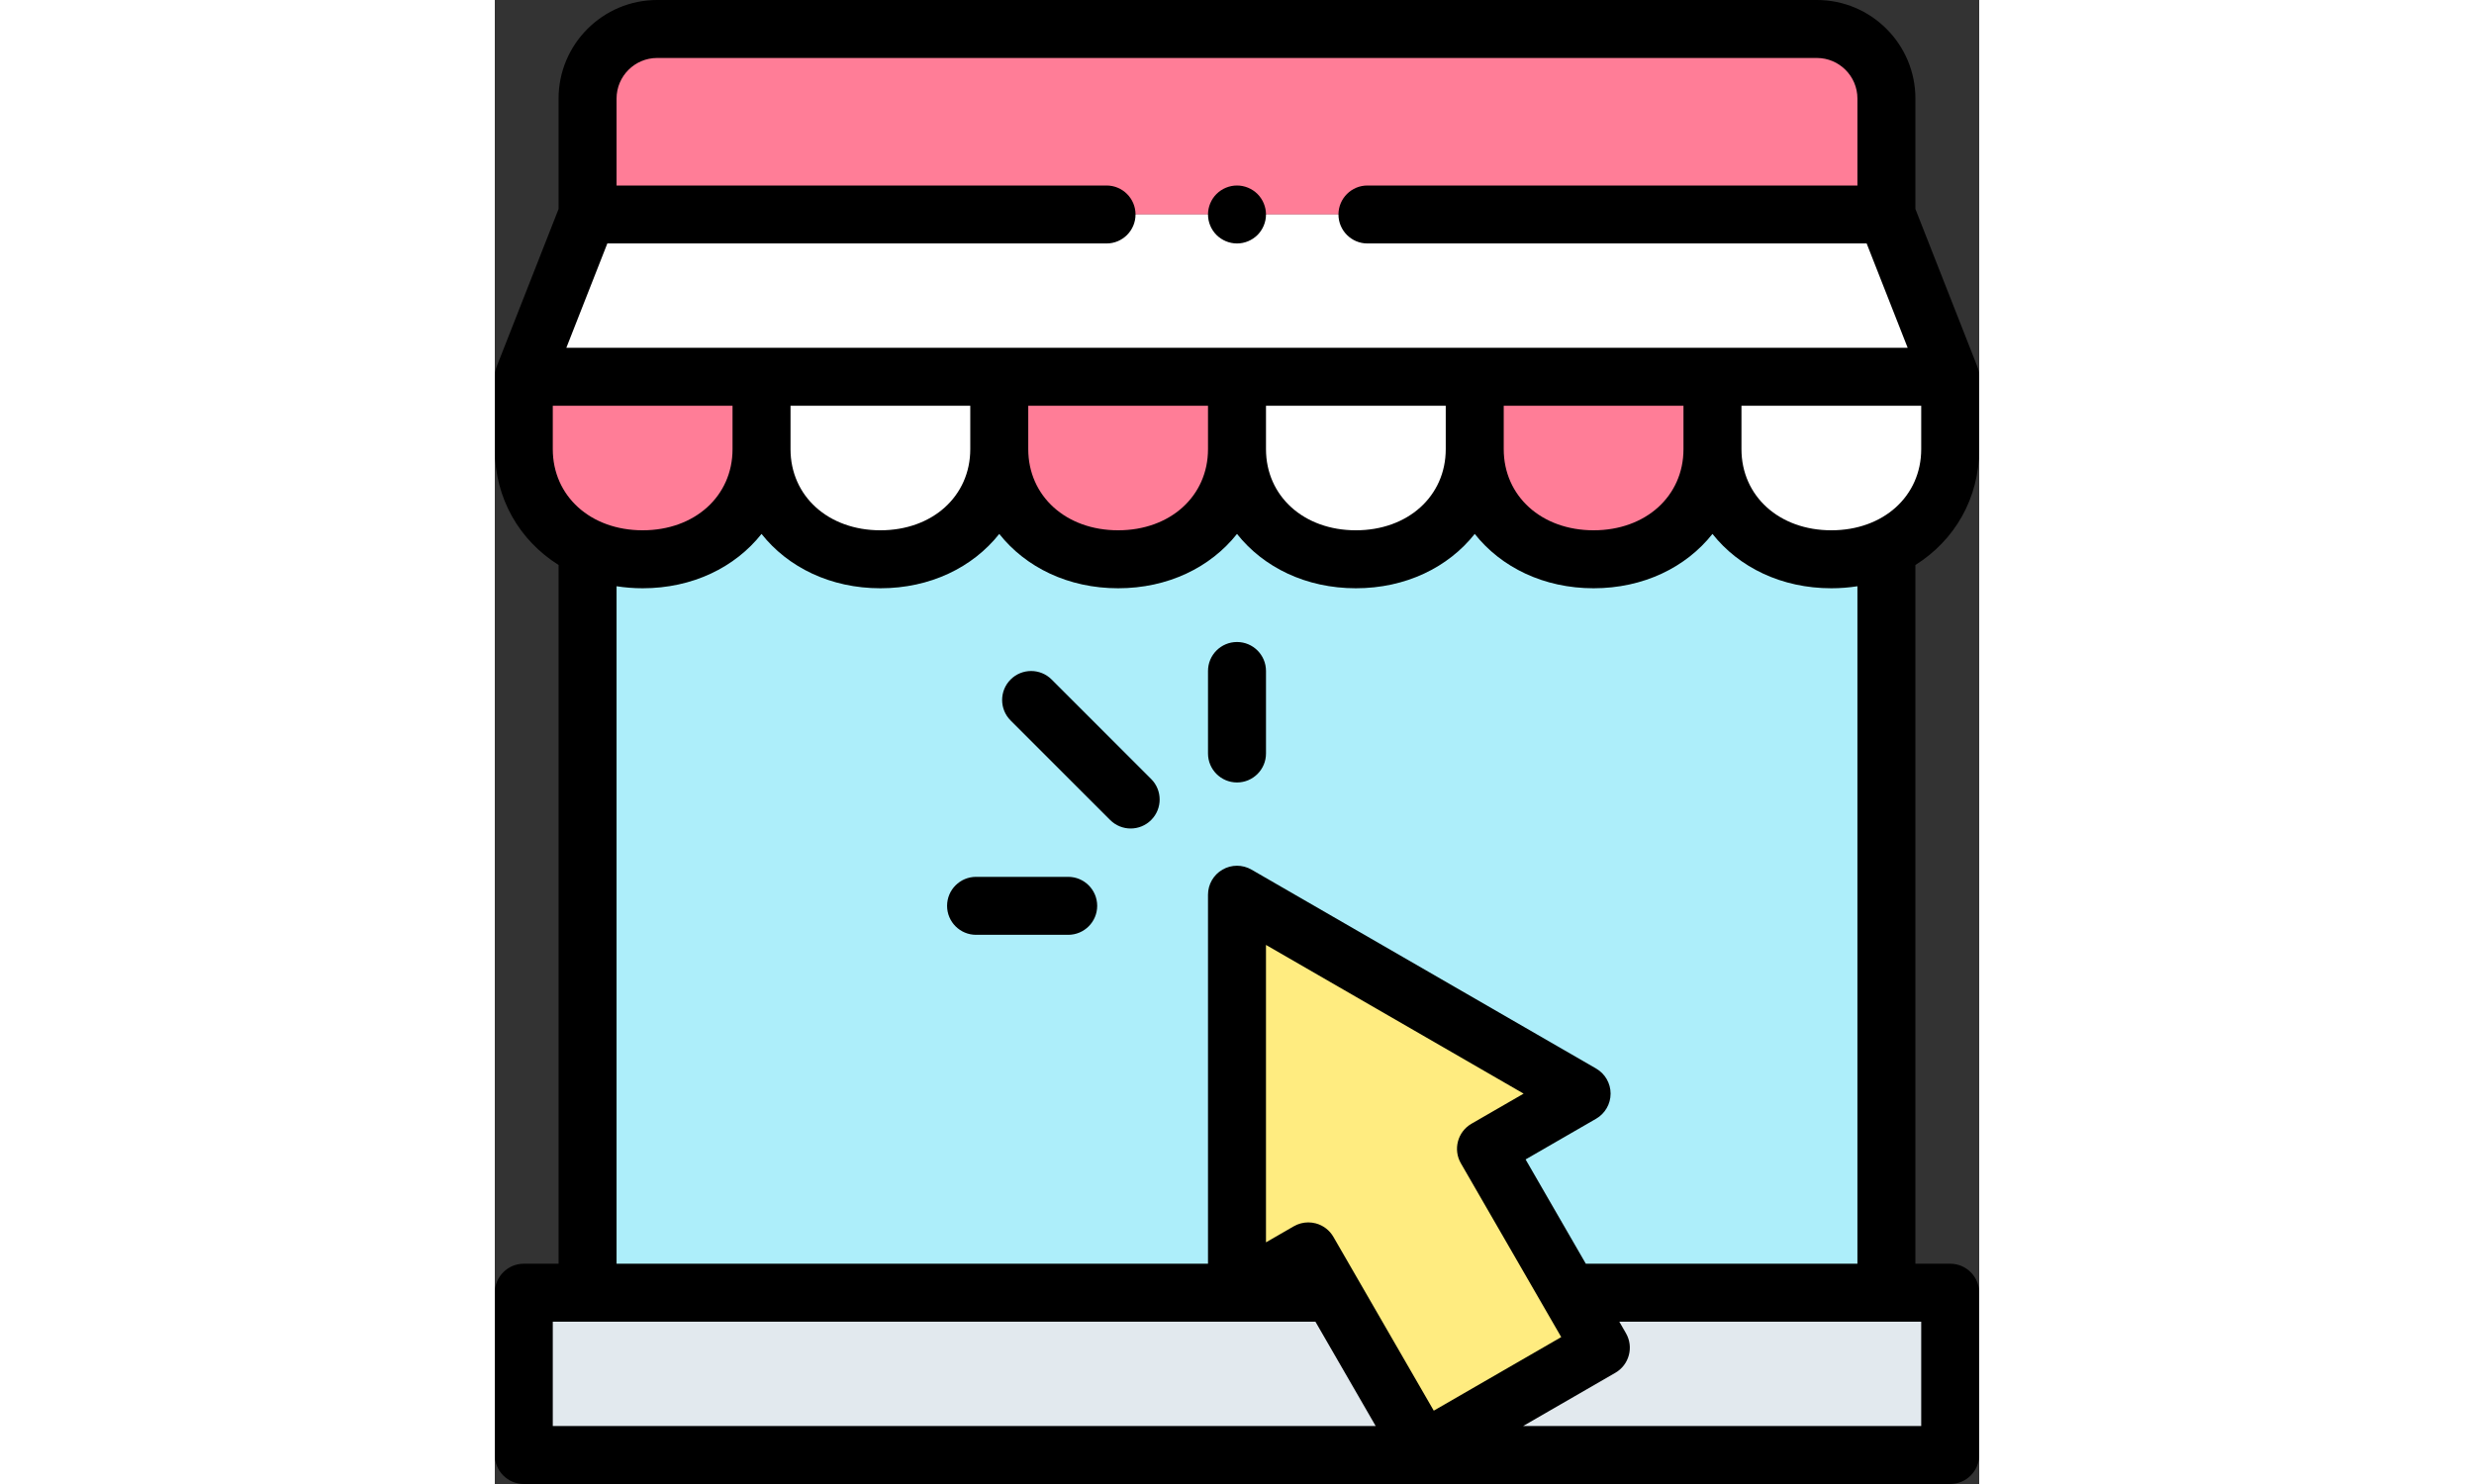 <svg id="Capa_1" enable-background="new 0 0 512 512" height="60" viewBox="0 0 512 512" width="100" xmlns="http://www.w3.org/2000/svg"><rect x="0" y="0" width="512" height="512" fill="#333333" stroke="none"/><g id="XMLID_1508_"><path id="XMLID_1768_" d="m31.997 168.664v277.336h448v-277.336z" fill="#adeefa"/><path id="XMLID_1764_" d="m324.142 446h177.858v56h-492v-56h177.847z" fill="#e2e9ee"/><path id="XMLID_1761_" d="m455.997 10h-400c-13.255 0-24 10.745-24 24v40h448v-40c0-13.255-10.745-24-24-24z" fill="#ff7d97"/><path id="XMLID_1759_" d="m502 130h-492l21.997-56h448z" fill="#fff"/><path id="XMLID_1743_" d="m256 130v24.958c0 22.644-18.356 38-41 38-22.644 0-41-15.356-41-38v-24.958z" fill="#ff7d97"/><path id="XMLID_1742_" d="m338 130v24.958c0 22.644-18.356 38-41 38-22.644 0-41-15.356-41-38v-24.958z" fill="#fff"/><path id="XMLID_1738_" d="m420 130v24.958c0 22.644-18.356 38-41 38-22.644 0-41-15.356-41-38v-24.958z" fill="#ff7d97"/><path id="XMLID_1735_" d="m502 130v24.958c0 22.644-18.356 38-41 38-22.644 0-41-15.356-41-38v-24.958z" fill="#fff"/><path id="XMLID_1520_" d="m92 130v24.958c0 22.644-18.356 38-41 38-22.644 0-41-15.356-41-38v-24.958z" fill="#ff7d97"/><path id="XMLID_1519_" d="m174 130v24.958c0 22.644-18.356 38-41 38-22.644 0-41-15.356-41-38v-24.958z" fill="#fff"/><path id="XMLID_1542_" d="m374.862 377.318-32.981 19.042 39.615 68.615-61.285 35.383-39.615-68.615-24.599 14.202v-137.254z" fill="#ffec80"/><g id="XMLID_1605_"><path id="XMLID_1608_" d="m512 154.958v-24.958c0-1.251-.235-2.492-.693-3.657l-21.31-54.237v-38.106c0-18.748-15.252-34-34-34h-400c-18.748 0-34 15.252-34 34v38.106l-21.305 54.238c-.457 1.165-.692 2.405-.692 3.656v24.958c0 17.064 8.528 31.51 21.997 39.969v241.073h-11.997c-5.523 0-10 4.477-10 10v56c0 5.523 4.477 10 10 10h492c5.523 0 10-4.477 10-10v-56c0-5.523-4.477-10-10-10h-12.003v-241.069c13.473-8.458 22.003-22.906 22.003-39.973zm-51 28c-17.962 0-31-11.775-31-28v-14.958h62v14.958c0 16.225-13.038 28-31 28zm-51-28c0 16.224-13.038 28-31 28s-31-11.776-31-28v-14.958h62zm-82 0c0 16.224-13.038 28-31 28s-31-11.776-31-28v-14.958h62zm-82 0c0 16.224-13.038 28-31 28s-31-11.776-31-28v-14.958h62zm-82 0c0 16.224-13.038 28-31 28s-31-11.776-31-28v-14.958h62zm-108.003-134.958h400c7.72 0 14 6.28 14 14v30h-169c-5.523 0-10 4.477-10 10s4.477 10 10 10h172.185l14.145 36h-462.655l14.141-36h172.184c5.523 0 10-4.477 10-10s-4.477-10-10-10h-169v-30c0-7.72 6.28-14 14-14zm-35.997 120h62v14.958c0 16.224-13.038 28-31 28s-31-11.775-31-28zm0 316h263.054l20.785 36h-283.839zm313.221-54.64 34.614 59.955-43.965 25.383-34.615-59.955c-1.326-2.297-3.51-3.973-6.072-4.659-.852-.228-1.722-.341-2.588-.341-1.741 0-3.467.455-5 1.34l-9.599 5.542v-102.613l88.865 51.307-17.98 10.381c-4.782 2.761-6.422 8.877-3.66 13.66zm158.779 90.64h-137.314l31.809-18.365c4.783-2.761 6.422-8.877 3.66-13.66l-2.294-3.975h104.139zm-22.003-56h-93.683l-20.773-35.98 24.321-14.042c3.094-1.786 5-5.087 5-8.66s-1.906-6.874-5-8.66l-118.865-68.627c-3.094-1.786-6.905-1.786-10 0-3.094 1.786-5 5.087-5 8.66v127.309h-204v-233.738c2.91.449 5.913.696 9.003.696 17.181 0 31.861-7.208 41-18.75 9.139 11.542 23.819 18.75 41 18.75s31.861-7.209 41-18.75c9.139 11.542 23.819 18.75 41 18.75s31.861-7.209 41-18.75c9.139 11.542 23.819 18.75 41 18.75s31.861-7.209 41-18.75c9.139 11.542 23.819 18.75 41 18.75s31.861-7.209 41-18.75c9.139 11.541 23.819 18.75 41 18.75 3.088 0 6.088-.246 8.997-.695z"/><path id="XMLID_1621_" d="m192.06 234.438c-3.905-3.905-10.237-3.905-14.143 0-3.905 3.905-3.905 10.237 0 14.143l34.333 34.333c1.953 1.953 4.512 2.929 7.071 2.929s5.119-.976 7.071-2.929c3.905-3.905 3.905-10.237 0-14.143z"/><path id="XMLID_1622_" d="m256 221.498c-5.523 0-10 4.477-10 10v28.46c0 5.523 4.477 10 10 10s10-4.477 10-10v-28.46c0-5.523-4.477-10-10-10z"/><path id="XMLID_1623_" d="m197.776 302.525h-31.776c-5.523 0-10 4.477-10 10s4.477 10 10 10h31.776c5.523 0 10-4.477 10-10s-4.477-10-10-10z"/><path id="XMLID_1627_" d="m256 84c2.63 0 5.21-1.07 7.07-2.93s2.93-4.44 2.93-7.07-1.07-5.21-2.93-7.07-4.44-2.93-7.07-2.93-5.21 1.07-7.07 2.93c-1.87 1.86-2.93 4.44-2.93 7.07s1.06 5.21 2.93 7.07c1.86 1.86 4.44 2.93 7.07 2.93z"/></g></g></svg>